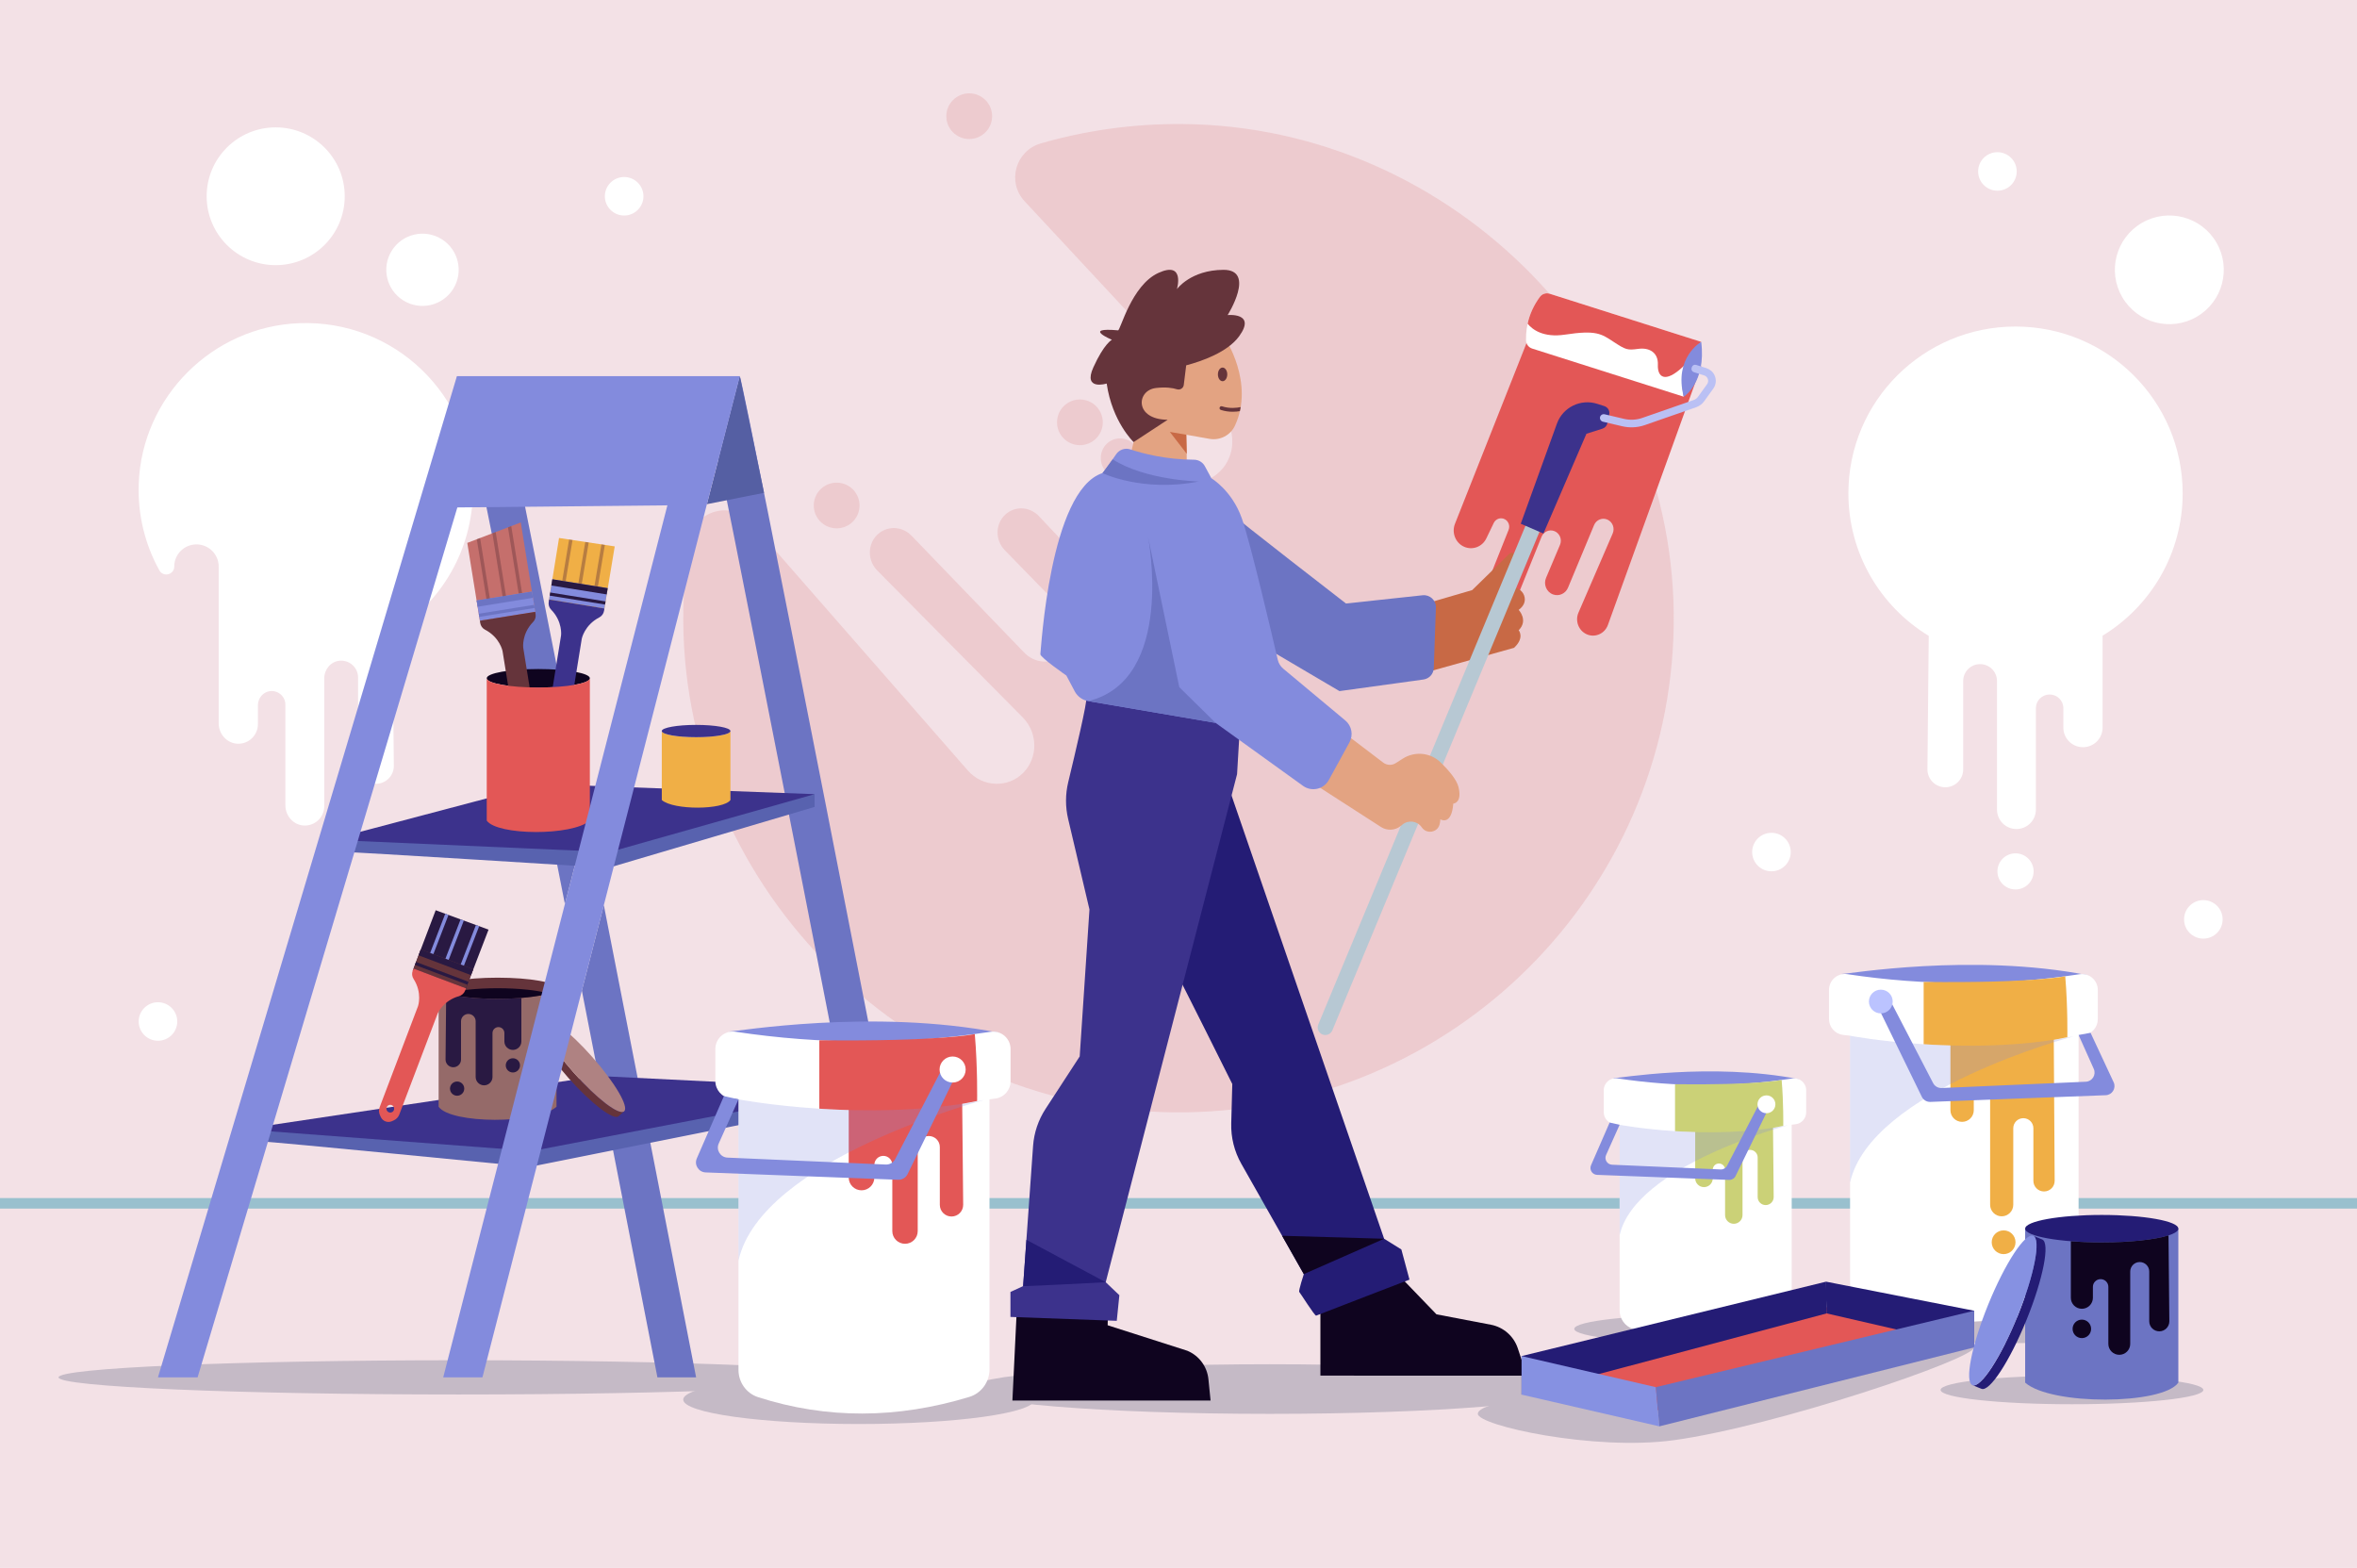 <svg
        xmlns="http://www.w3.org/2000/svg"
        width="224"
        height="149"
        viewBox="0 0 224 149"
        fill="none"
      >
        <g clipPath="url(#clip0_12050_38524)">
          <path d="M224 0H0V149H224V0Z" fill="#F3E1E6" />
          <path
            opacity="0.36"
            d="M112.374 11.787C107.704 11.75 103.19 12.394 98.925 13.623C96.513 14.318 95.666 17.29 97.375 19.126L116.005 39.141C117.509 40.756 117.481 43.279 115.943 44.795C114.464 46.253 112.105 46.262 110.555 44.816L107.72 42.171C106.938 41.442 105.734 41.502 105.057 42.304C104.436 43.038 104.474 44.145 105.143 44.861L116.242 56.725C117.762 58.35 117.629 60.924 115.954 62.31C114.46 63.546 112.262 63.387 110.9 61.943L98.731 49.046C97.855 48.117 96.424 48.061 95.517 48.922C94.579 49.812 94.566 51.334 95.488 52.281L101.17 58.115C102.317 59.27 102.277 61.157 101.083 62.21C99.984 63.181 98.311 63.076 97.295 61.972L86.629 50.907C85.705 49.948 84.203 49.938 83.305 50.885C82.43 51.809 82.461 53.296 83.375 54.218L97.222 68.198C98.63 69.653 98.658 71.967 97.285 73.398C95.828 74.917 93.39 74.832 91.974 73.213L71.362 49.648C69.482 47.499 65.961 48.533 65.515 51.35C65.12 53.838 64.921 56.392 64.935 58.993C65.067 84.775 86.806 106.049 112.643 105.704C138.104 105.365 158.685 84.852 159.062 59.456C159.443 33.733 138.156 11.987 112.374 11.787Z"
            fill="#E4A4A7"
          />
          <path
            opacity="0.36"
            d="M81.63 48.534C81.905 47.367 81.18 46.199 80.011 45.924C78.841 45.65 77.67 46.373 77.394 47.54C77.119 48.707 77.844 49.876 79.014 50.151C80.184 50.425 81.355 49.702 81.63 48.534Z"
            fill="#E4A4A7"
          />
          <path
            opacity="0.36"
            d="M102.63 42.304C103.832 42.304 104.806 41.332 104.806 40.133C104.806 38.934 103.832 37.962 102.63 37.962C101.429 37.962 100.455 38.934 100.455 40.133C100.455 41.332 101.429 42.304 102.63 42.304Z"
            fill="#E4A4A7"
          />
          <path
            opacity="0.36"
            d="M92.111 13.212C93.312 13.212 94.287 12.24 94.287 11.041C94.287 9.842 93.312 8.87 92.111 8.87C90.909 8.87 89.935 9.842 89.935 11.041C89.935 12.24 90.909 13.212 92.111 13.212Z"
            fill="#E4A4A7"
          />
          <path d="M0 114.35H224" stroke="#99C0CE" strokeWidth="2" strokeMiterlimit="10" />
          <path
            d="M207.431 46.879C207.431 38.126 200.32 31.03 191.547 31.03C182.775 31.03 175.664 38.126 175.664 46.879C175.664 52.618 178.721 57.644 183.299 60.425L183.176 73.102C183.167 74.044 183.931 74.813 184.875 74.813C185.813 74.813 186.574 74.055 186.574 73.118V64.714C186.574 63.829 187.293 63.111 188.181 63.111C189.068 63.111 189.787 63.829 189.787 64.714V76.937C189.787 77.955 190.614 78.781 191.635 78.781C192.655 78.781 193.482 77.955 193.482 76.937V67.299C193.482 66.58 194.067 65.997 194.788 65.997C195.509 65.997 196.093 66.58 196.093 67.299V69.147C196.093 70.174 196.928 71.006 197.957 71.006C198.986 71.006 199.821 70.174 199.821 69.147V60.409C204.384 57.625 207.431 52.608 207.431 46.879Z"
            fill="white"
          />
          <path
            d="M208.769 30.104C211.239 28.668 212.075 25.507 210.636 23.042C209.197 20.578 206.029 19.744 203.559 21.179C201.089 22.615 200.253 25.776 201.692 28.241C203.13 30.705 206.299 31.539 208.769 30.104Z"
            fill="white"
          />
          <path
            d="M189.827 18.122C190.84 18.122 191.661 17.303 191.661 16.292C191.661 15.282 190.84 14.463 189.827 14.463C188.815 14.463 187.994 15.282 187.994 16.292C187.994 17.303 188.815 18.122 189.827 18.122Z"
            fill="white"
          />
          <path
            d="M209.397 89.196C210.41 89.196 211.231 88.377 211.231 87.367C211.231 86.356 210.41 85.537 209.397 85.537C208.385 85.537 207.564 86.356 207.564 87.367C207.564 88.377 208.385 89.196 209.397 89.196Z"
            fill="white"
          />
          <path
            d="M168.352 82.799C169.364 82.799 170.185 81.98 170.185 80.97C170.185 79.96 169.364 79.141 168.352 79.141C167.339 79.141 166.518 79.96 166.518 80.97C166.518 81.98 167.339 82.799 168.352 82.799Z"
            fill="white"
          />
          <path
            d="M193.268 82.807C193.268 83.755 192.497 84.524 191.547 84.524C190.597 84.524 189.827 83.755 189.827 82.807C189.827 81.859 190.597 81.091 191.547 81.091C192.497 81.091 193.268 81.859 193.268 82.807Z"
            fill="white"
          />
          <path
            d="M44.941 46.549C44.941 37.588 37.488 30.364 28.43 30.712C20.186 31.029 13.481 37.737 13.184 45.963C13.075 48.958 13.801 51.775 15.147 54.203C15.523 54.881 16.559 54.615 16.559 53.84C16.559 52.676 17.505 51.732 18.672 51.732C19.838 51.732 20.784 52.676 20.784 53.84V60.079V60.58V68.739C20.784 69.757 21.57 70.644 22.59 70.675C23.646 70.707 24.511 69.863 24.511 68.817V67.025C24.511 66.345 25.01 65.738 25.688 65.673C26.467 65.599 27.122 66.208 27.122 66.969V76.53C27.122 77.539 27.901 78.42 28.913 78.45C29.959 78.481 30.817 77.644 30.817 76.608V64.454C30.817 63.616 31.43 62.869 32.266 62.789C33.224 62.698 34.03 63.447 34.03 64.385V72.732C34.03 73.597 34.656 74.367 35.517 74.471C36.556 74.596 37.438 73.784 37.428 72.772L37.305 60.095C41.883 57.314 44.941 52.287 44.941 46.549Z"
            fill="white"
          />
          <path
            d="M59.317 20.48C60.33 20.48 61.151 19.661 61.151 18.651C61.151 17.64 60.33 16.821 59.317 16.821C58.304 16.821 57.483 17.64 57.483 18.651C57.483 19.661 58.304 20.48 59.317 20.48Z"
            fill="white"
          />
          <path
            d="M15.012 98.901C16.025 98.901 16.846 98.082 16.846 97.072C16.846 96.061 16.025 95.242 15.012 95.242C14 95.242 13.179 96.061 13.179 97.072C13.179 98.082 14 98.901 15.012 98.901Z"
            fill="white"
          />
          <path
            d="M43.078 27.443C44.077 25.83 43.576 23.715 41.96 22.718C40.343 21.721 38.223 22.221 37.225 23.834C36.226 25.447 36.726 27.562 38.343 28.558C39.959 29.555 42.079 29.056 43.078 27.443Z"
            fill="white"
          />
          <path
            d="M26.201 25.197C29.824 25.197 32.762 22.267 32.762 18.651C32.762 15.035 29.824 12.104 26.201 12.104C22.577 12.104 19.64 15.035 19.64 18.651C19.64 22.267 22.577 25.197 26.201 25.197Z"
            fill="white"
          />
          <path
            d="M187.619 128.041C187.619 129.142 168.726 135.544 159.067 136.86C151.432 137.901 140.448 135.458 140.448 134.357C140.448 133.256 146.695 132.364 154.4 132.364C162.106 132.364 187.619 126.94 187.619 128.041Z"
            fill="#C5BAC6"
          />
          <path
            d="M196.912 133.442C203.808 133.442 209.398 132.834 209.398 132.084C209.398 131.334 203.808 130.727 196.912 130.727C190.016 130.727 184.426 131.334 184.426 132.084C184.426 132.834 190.016 133.442 196.912 133.442Z"
            fill="#C5BAC6"
          />
          <path
            d="M174.585 126.281C174.585 127.031 168.995 127.638 162.099 127.638C155.204 127.638 149.613 127.03 149.613 126.281C149.613 125.531 155.204 124.923 162.099 124.923C168.995 124.923 174.585 125.531 174.585 126.281Z"
            fill="#C5BAC6"
          />
          <path
            d="M203.414 126.281C203.414 127.031 197.824 127.638 190.928 127.638C184.033 127.638 178.443 127.03 178.443 126.281C178.443 125.531 184.033 124.923 190.928 124.923C197.824 124.923 203.414 125.531 203.414 126.281Z"
            fill="#C5BAC6"
          />
          <path
            d="M81.626 130.889C81.626 131.787 64.6 132.516 43.596 132.516C22.592 132.516 5.565 131.788 5.565 130.889C5.565 129.99 22.592 129.262 43.596 129.262C64.6 129.262 81.626 129.99 81.626 130.889Z"
            fill="#C5BAC6"
          />
          <path
            d="M81.626 135.322C90.847 135.322 98.322 134.283 98.322 133.003C98.322 131.722 90.847 130.684 81.626 130.684C72.406 130.684 64.931 131.722 64.931 133.003C64.931 134.283 72.406 135.322 81.626 135.322Z"
            fill="#C5BAC6"
          />
          <path
            d="M120.686 134.357C136.565 134.357 149.437 133.301 149.437 131.999C149.437 130.697 136.565 129.642 120.686 129.642C104.807 129.642 91.935 130.697 91.935 131.999C91.935 133.301 104.807 134.357 120.686 134.357Z"
            fill="#C5BAC6"
          />
          <path
            d="M55.298 94.135C57.9 107.418 60.487 120.672 62.478 130.889H66.156C64.254 121.133 60.803 103.439 57.385 86.016L55.298 94.135Z"
            fill="#6C74C3"
          />
          <path
            d="M85.444 130.888H89.121C84.871 109.074 71.085 38.414 70.313 35.743L70.309 35.744L68.286 43.614C71.764 60.823 80.57 105.872 85.444 130.888Z"
            fill="#6C74C3"
          />
          <path
            d="M55.772 77.797C52.405 60.671 49.324 45.118 48.112 39.345H46.114L45.12 42.676C46.745 50.639 50.113 67.704 53.686 85.91L55.772 77.797Z"
            fill="#6C74C3"
          />
          <path
            d="M32.762 80.969C33.005 80.912 57.817 82.473 57.817 82.473L77.416 76.682V75.469L32.901 79.56L32.762 80.969Z"
            fill="#5862AF"
          />
          <path
            d="M51.444 74.499L77.416 75.468L57.956 80.969L31.36 79.805L51.444 74.499Z"
            fill="#3C328C"
          />
          <path
            d="M24.868 108.477C25.178 108.419 50.357 110.888 50.357 110.888L81.406 104.677V103.464L25.045 107.067L24.868 108.477Z"
            fill="#5862AF"
          />
          <path
            d="M56.887 102.25L81.406 103.464L50.534 109.385L23.08 107.312L56.887 102.25Z"
            fill="#3C328C"
          />
          <path
            d="M52.89 93.911H41.685V105.172C42.827 106.801 50.986 106.855 52.89 105.172V93.911H52.89Z"
            fill="#956A69"
          />
          <path
            d="M41.685 93.911C41.685 94.466 44.193 94.915 47.287 94.915C50.382 94.915 52.89 94.466 52.89 93.911C52.89 93.357 50.382 92.907 47.287 92.907C44.193 92.907 41.685 93.357 41.685 93.911Z"
            fill="#65343B"
          />
          <path
            d="M52.134 94.413C51.165 94.114 49.36 93.911 47.288 93.911C45.215 93.911 43.41 94.114 42.441 94.413C43.41 94.713 45.215 94.915 47.288 94.915C49.36 94.915 51.165 94.713 52.134 94.413Z"
            fill="#0F041F"
          />
          <path
            d="M54.54 101.952C56.7 104.391 58.839 106.027 59.317 105.605L58.786 106.074C58.308 106.496 56.169 104.86 54.009 102.421C51.849 99.982 50.485 97.663 50.963 97.241L51.494 96.772C51.016 97.194 52.38 99.513 54.54 101.952Z"
            fill="#65343B"
          />
          <path
            d="M54.54 101.952C52.38 99.513 51.016 97.194 51.494 96.772C51.972 96.351 54.111 97.986 56.271 100.425C58.431 102.865 59.795 105.184 59.317 105.605C58.839 106.027 56.7 104.391 54.54 101.952Z"
            fill="#AF8282"
          />
          <path
            d="M49.549 94.83V98.967C49.549 99.411 49.187 99.772 48.742 99.772C48.297 99.772 47.935 99.411 47.935 98.967V98.167C47.935 97.855 47.682 97.603 47.37 97.603C47.058 97.603 46.805 97.855 46.805 98.167V102.339C46.805 102.78 46.447 103.137 46.005 103.137C45.563 103.137 45.205 102.78 45.205 102.339V97.048C45.205 96.665 44.894 96.354 44.51 96.354C44.126 96.354 43.814 96.665 43.814 97.048V100.686C43.814 101.091 43.485 101.42 43.079 101.42C42.67 101.42 42.339 101.087 42.343 100.679L42.404 94.403C43.365 94.709 45.191 94.916 47.288 94.916C48.092 94.915 48.857 94.885 49.549 94.83Z"
            fill="#291942"
          />
          <path
            d="M48.743 101.916C49.117 101.916 49.42 101.614 49.42 101.24C49.42 100.867 49.117 100.564 48.743 100.564C48.369 100.564 48.065 100.867 48.065 101.24C48.065 101.614 48.369 101.916 48.743 101.916Z"
            fill="#291942"
          />
          <path
            d="M42.766 103.45C42.766 103.824 43.07 104.126 43.444 104.126C43.818 104.126 44.121 103.823 44.121 103.45C44.121 103.077 43.818 102.774 43.444 102.774C43.07 102.774 42.766 103.077 42.766 103.45Z"
            fill="#291942"
          />
          <path
            d="M70.309 35.744L72.612 46.831L67.182 47.91L70.309 35.744Z"
            fill="#555FA3"
          />
          <path
            opacity="0.44"
            d="M44.136 45.511L45.984 38.168H66.134L63.903 45.297L44.136 45.511Z"
            fill="#555FA3"
          />
          <path
            d="M51.157 63.576C48.452 63.576 46.258 63.969 46.258 64.454C46.258 64.939 48.452 65.332 51.157 65.332C53.863 65.332 56.057 64.939 56.057 64.454C56.057 63.969 53.863 63.576 51.157 63.576Z"
            fill="#0F041F"
          />
          <path
            d="M45.604 58.986L44.409 51.59L49.491 49.648L50.901 58.367L45.604 58.986Z"
            fill="#C56F6C"
          />
          <path
            opacity="0.41"
            d="M49.649 56.567L48.587 49.994L48.275 50.114L49.326 56.619L49.649 56.567Z"
            fill="#65343B"
          />
          <path
            d="M50.557 56.216L45.297 57.062L45.608 58.987L50.868 58.141L50.557 56.216Z"
            fill="#838BDD"
          />
          <path
            d="M48.234 58.563L45.604 58.986L45.641 59.213C45.684 59.481 45.854 59.713 46.096 59.839C47.504 60.568 47.758 61.861 47.758 61.861L49.397 72.001C49.439 72.262 49.583 72.495 49.798 72.65L49.954 72.763C50.313 73.022 50.815 72.941 51.074 72.583L51.187 72.427C51.343 72.212 51.406 71.945 51.364 71.684L49.725 61.545C49.725 61.545 49.559 60.237 50.666 59.103C50.857 58.908 50.944 58.636 50.901 58.367L50.864 58.14L48.234 58.563ZM50.404 71.992C50.204 72.024 50.015 71.888 49.983 71.689C49.951 71.489 50.087 71.301 50.287 71.269C50.487 71.237 50.676 71.372 50.708 71.572C50.74 71.772 50.604 71.96 50.404 71.992Z"
            fill="#65343B"
          />
          <path
            opacity="0.41"
            d="M46.585 57.06L45.626 51.125L45.313 51.245L46.262 57.112L46.585 57.06Z"
            fill="#65343B"
          />
          <path
            opacity="0.41"
            d="M48.117 56.814L47.107 50.56L46.794 50.679L47.794 56.866L48.117 56.814Z"
            fill="#65343B"
          />
          <path
            d="M50.557 56.216L45.297 57.062L45.393 57.657L50.653 56.81L50.557 56.216Z"
            fill="#6C74C3"
          />
          <path
            d="M50.761 57.476L45.501 58.322L45.549 58.619L50.809 57.773L50.761 57.476Z"
            fill="#6C74C3"
          />
          <path
            d="M57.443 57.821L58.421 51.923L53.129 51.125L52.147 57.202L57.443 57.821Z"
            fill="#F0AF46"
          />
          <path
            d="M52.182 56.971L57.442 57.817L57.753 55.893L52.493 55.046L52.182 56.971Z"
            fill="#838BDD"
          />
          <path
            d="M52.183 56.975L52.147 57.202C52.103 57.471 52.191 57.744 52.381 57.939C53.488 59.072 53.322 60.38 53.322 60.38L51.684 70.519C51.642 70.78 51.705 71.047 51.86 71.262L51.973 71.418C52.233 71.776 52.734 71.857 53.093 71.598L53.249 71.485C53.464 71.33 53.609 71.096 53.651 70.835L55.289 60.696C55.289 60.696 55.543 59.403 56.952 58.673C57.194 58.548 57.363 58.316 57.406 58.048L57.443 57.821L54.813 57.398L52.183 56.975ZM52.339 70.407C52.371 70.207 52.56 70.071 52.76 70.103C52.96 70.135 53.096 70.323 53.064 70.523C53.032 70.723 52.843 70.859 52.643 70.826C52.443 70.794 52.307 70.606 52.339 70.407Z"
            fill="#3C328C"
          />
          <path
            d="M52.397 55.64L57.657 56.486L57.753 55.892L52.493 55.046L52.397 55.64Z"
            fill="#291942"
          />
          <path
            d="M52.242 56.602L57.501 57.448L57.549 57.151L52.29 56.305L52.242 56.602Z"
            fill="#291942"
          />
          <path
            opacity="0.41"
            d="M53.755 55.254L54.411 51.318L54.086 51.27L53.431 55.202L53.755 55.254Z"
            fill="#65343B"
          />
          <path
            opacity="0.41"
            d="M56.819 55.746L57.483 51.782L57.158 51.732L56.495 55.694L56.819 55.746Z"
            fill="#65343B"
          />
          <path
            opacity="0.41"
            d="M55.287 55.5L55.947 51.55L55.623 51.501L54.964 55.448L55.287 55.5Z"
            fill="#65343B"
          />
          <path
            d="M56.057 64.454C56.057 64.939 53.863 65.332 51.157 65.332C48.452 65.332 46.258 64.939 46.258 64.454V77.981C47.257 79.405 54.392 79.452 56.057 77.981L56.057 64.454Z"
            fill="#E35756"
          />
          <path
            d="M43.464 48.221L63.427 48.021L55.772 77.797L53.686 85.91L42.122 130.888H45.849L55.298 94.134L57.385 86.015L68.286 43.614L70.309 35.744L70.31 35.743H43.423L15.012 130.888H18.779L43.464 48.221Z"
            fill="#838BDD"
          />
          <path
            d="M66.156 70.054C64.355 70.054 62.894 69.793 62.894 69.47V76.026C64.002 77.006 68.752 76.974 69.418 76.026V69.47C69.418 69.793 67.957 70.054 66.156 70.054Z"
            fill="#F0AF46"
          />
          <path
            d="M66.156 70.055C67.957 70.055 69.418 69.793 69.418 69.47C69.418 69.147 67.957 68.886 66.156 68.886C64.354 68.886 62.894 69.147 62.894 69.47C62.894 69.793 64.354 70.055 66.156 70.055Z"
            fill="#3C328C"
          />
          <path
            d="M44.283 93.923L46.43 88.341L41.406 86.498L39.22 92.254L44.283 93.923Z"
            fill="#291942"
          />
          <path
            d="M39.299 92.043L44.28 93.926L44.972 92.103L39.991 90.219L39.299 92.043Z"
            fill="#65343B"
          />
          <path
            d="M39.302 92.039L39.22 92.254C39.123 92.509 39.154 92.794 39.301 93.023C40.157 94.355 39.731 95.603 39.731 95.603L36.084 105.207C35.99 105.454 35.999 105.729 36.107 105.97L36.187 106.145C36.369 106.548 36.843 106.728 37.247 106.546L37.423 106.467C37.665 106.359 37.854 106.159 37.948 105.911L41.595 96.307C41.595 96.307 42.105 95.091 43.631 94.659C43.893 94.585 44.105 94.392 44.202 94.138L44.284 93.922L41.793 92.981L39.302 92.039ZM36.748 105.229C36.82 105.039 37.032 104.944 37.222 105.016C37.412 105.087 37.507 105.299 37.435 105.488C37.363 105.677 37.151 105.772 36.962 105.701C36.772 105.629 36.677 105.417 36.748 105.229Z"
            fill="#E35756"
          />
          <path
            d="M39.777 90.783L44.759 92.666L44.972 92.103L39.991 90.22L39.777 90.783Z"
            fill="#291942"
          />
          <path
            d="M39.431 91.694L44.413 93.577L44.52 93.296L39.538 91.412L39.431 91.694Z"
            fill="#291942"
          />
          <path
            d="M41.188 90.667L42.623 86.944L42.315 86.831L40.882 90.551L41.188 90.667Z"
            fill="#838BDD"
          />
          <path
            d="M44.09 91.765L45.539 88.014L45.231 87.901L43.784 91.649L44.09 91.765Z"
            fill="#838BDD"
          />
          <path
            d="M42.639 91.216L44.081 87.479L43.773 87.366L42.333 91.1L42.639 91.216Z"
            fill="#838BDD"
          />
          <path
            d="M69.278 98.026C69.889 98.045 82.898 95.79 94.996 98.15C94.996 98.15 83.887 102.25 83.693 102.25C83.499 102.25 69.278 98.026 69.278 98.026Z"
            fill="#838BDD"
          />
          <path
            d="M92.122 132.746C85.254 134.836 78.561 134.863 72.048 132.771C70.929 132.411 70.183 131.354 70.183 130.181V100.974H94.036V130.139C94.036 131.331 93.265 132.399 92.122 132.746Z"
            fill="white"
          />
          <path
            d="M94.615 104.392C86.384 105.518 77.983 105.47 69.43 104.379C68.603 104.274 67.985 103.563 67.985 102.731V99.684C67.985 98.672 68.886 97.893 69.889 98.044C78.002 99.268 86.084 99.279 94.133 98.049C95.137 97.896 96.04 98.676 96.04 99.689V102.748C96.04 103.573 95.434 104.28 94.615 104.392Z"
            fill="white"
          />
          <path
            d="M77.864 98.856V105.357C77.864 105.357 79.445 105.461 80.659 105.485V111.898C80.659 112.57 81.204 113.114 81.877 113.114C82.55 113.114 83.095 112.57 83.095 111.898V110.691C83.095 110.221 83.477 109.84 83.948 109.84C84.42 109.84 84.802 110.221 84.802 110.691V116.991C84.802 117.656 85.342 118.195 86.009 118.195C86.676 118.195 87.217 117.656 87.217 116.991V109.002C87.217 108.423 87.687 107.954 88.267 107.954C88.847 107.954 89.317 108.423 89.317 109.002V114.495C89.317 115.106 89.814 115.603 90.427 115.603C91.045 115.603 91.543 115.1 91.537 114.484L91.445 104.898L92.861 104.627C92.861 104.627 92.919 101.515 92.641 98.265C92.641 98.265 89.323 98.985 77.864 98.856Z"
            fill="#E35756"
          />
          <path
            opacity="0.24"
            d="M70.183 104.473C70.183 104.473 82.318 106.775 93.529 104.533C93.529 104.533 72.307 110.114 70.183 119.799V104.473Z"
            fill="#838BDD"
          />
          <path
            d="M90.735 100.855C91.079 100.809 91.335 101.163 91.183 101.474L86.256 111.571C86.092 111.914 85.739 112.126 85.358 112.112L67.061 111.413C66.389 111.387 65.954 110.696 66.222 110.082L68.8 104.161L70.183 104.473L68.305 108.667C68.03 109.28 68.462 109.977 69.135 110.006L84.183 110.664C84.559 110.68 84.909 110.475 85.078 110.139L89.419 101.777C89.681 101.274 90.172 100.929 90.735 100.855Z"
            fill="#838BDD"
          />
          <path
            d="M91.774 101.635C91.774 102.319 91.219 102.873 90.534 102.873C89.849 102.873 89.293 102.319 89.293 101.635C89.293 100.951 89.849 100.397 90.534 100.397C91.219 100.397 91.774 100.951 91.774 101.635Z"
            fill="white"
          />
          <path
            d="M145.121 32.487L138.276 49.774C137.937 50.63 138.331 51.608 139.16 51.964C139.958 52.307 140.877 51.954 141.259 51.156L141.96 49.697C142.153 49.295 142.63 49.136 143.016 49.345C143.369 49.537 143.523 49.973 143.371 50.353L140.86 56.65C140.516 57.513 140.959 58.494 141.822 58.779C142.592 59.033 143.422 58.638 143.732 57.87L146.503 51.009C146.702 50.515 147.251 50.277 147.734 50.474C148.235 50.678 148.472 51.268 148.257 51.776L146.934 54.907C146.664 55.53 146.967 56.258 147.592 56.487C148.167 56.698 148.801 56.404 149.029 55.82L151.494 49.899C151.707 49.386 152.29 49.155 152.784 49.387C153.265 49.614 153.479 50.197 153.264 50.694L150.005 58.231C149.679 59.011 150.02 59.915 150.772 60.264C151.57 60.634 152.505 60.231 152.81 59.387L161.678 34.793L145.827 32.632L145.121 32.487Z"
            fill="#E35756"
          />
          <path
            d="M125.486 124.282V130.723L145.107 130.726L144.244 128.125C143.861 126.971 142.882 126.114 141.685 125.886L136.517 124.899L131.851 120.059L125.486 124.282Z"
            fill="#0F041F"
          />
          <path
            d="M111.798 92.467C111.983 92.713 117.112 103.011 117.112 103.011L117.012 106.754C116.976 108.097 117.308 109.424 117.97 110.594L123.91 121.077C123.91 121.077 123.384 122.68 123.477 122.772C123.57 122.865 124.96 125.085 125.084 125.023C125.208 124.961 133.952 121.601 133.952 121.601L133.18 118.734L131.542 117.716L116.618 74.369L111.798 92.467Z"
            fill="#241C75"
          />
          <path
            d="M96.702 122.986L96.215 133.09H115.048L114.843 131.057C114.722 129.859 113.952 128.823 112.838 128.36L105.268 125.937L105.329 122.868L96.702 122.986Z"
            fill="#0F041F"
          />
          <path
            d="M135.818 57.271L139.911 56.076L143.453 52.616C143.659 52.434 143.983 52.57 143.997 52.844C144.025 53.411 143.847 54.393 142.811 55.812L143.649 55.798C144.244 55.788 144.797 56.189 144.896 56.774C144.959 57.144 144.854 57.569 144.33 57.956C144.33 57.956 145.273 58.949 144.33 59.89C144.33 59.89 144.932 60.596 143.885 61.563L135.818 63.813V57.271Z"
            fill="#C86945"
          />
          <path
            d="M125.676 98.302C125.307 98.149 125.131 97.726 125.284 97.357L147.467 43.966C147.62 43.597 148.044 43.422 148.413 43.575C148.783 43.728 148.959 44.151 148.805 44.52L126.623 97.911C126.47 98.279 126.046 98.454 125.676 98.302Z"
            fill="#B7C8D3"
          />
          <path
            d="M160.015 37.699L145.612 33.124C145.269 33.016 145.033 32.7 145.026 32.341C144.999 30.817 145.437 29.441 146.343 28.214C146.556 27.925 146.932 27.804 147.275 27.913L161.678 32.487C160.167 33.92 159.613 35.658 160.015 37.699Z"
            fill="white"
          />
          <path
            d="M148.739 31.798C151.706 31.348 152.182 31.72 153.352 32.487C154.521 33.255 154.66 33.289 155.703 33.151C156.745 33.012 157.605 33.5 157.557 34.66C157.51 35.821 158.218 36.487 159.978 34.815C160.061 34.736 160.147 34.654 160.234 34.57C160.528 33.816 161.009 33.122 161.678 32.487L147.275 27.913C146.932 27.804 146.556 27.925 146.343 28.214C145.762 29.002 145.375 29.852 145.178 30.762C145.614 31.297 146.647 32.116 148.739 31.798Z"
            fill="#E35756"
          />
          <path
            d="M144.526 49.771L146.681 50.702L150.768 41.219L152.29 40.736C152.528 40.661 152.708 40.464 152.76 40.22L152.936 39.399C153.011 39.05 152.81 38.701 152.469 38.592L151.806 38.378C150.226 37.869 148.526 38.701 147.963 40.259L144.526 49.771Z"
            fill="#3C328C"
          />
          <path
            d="M117.165 48.903C117.35 49.181 127.917 57.351 127.917 57.351L135.199 56.567C135.889 56.492 136.486 57.046 136.462 57.738L136.262 63.485C136.243 64.038 135.828 64.497 135.278 64.573L127.299 65.675L117.566 59.941L117.165 48.903Z"
            fill="#6C74C3"
          />
          <path
            d="M111.624 34.492C111.857 34.459 116.416 32.135 116.416 32.135C116.416 32.135 119.25 36.377 117.368 40.442C116.943 41.362 115.947 41.88 114.948 41.703L112.742 41.313C112.742 41.313 112.855 44.221 112.722 44.221C112.589 44.221 107.364 43.524 107.364 43.524L108.03 40.801L107.122 34.845L111.624 34.492Z"
            fill="#E3A382"
          />
          <path
            d="M103.229 66.353C103.37 66.552 102.182 71.582 101.521 74.323C101.243 75.474 101.24 76.672 101.512 77.825L103.538 86.424L102.611 100.39L99.359 105.385C98.675 106.436 98.269 107.644 98.18 108.894L97.234 122.217L96.029 122.772V125.146L106.133 125.516L106.38 123.081L105.083 121.848L117.566 73.568L117.875 68.358L103.229 66.353Z"
            fill="#3C328C"
          />
          <path
            d="M160.015 37.699C160.015 37.699 162.166 36.374 161.678 32.487C161.678 32.487 159.046 33.964 160.015 37.699Z"
            fill="#838BDD"
          />
          <path
            d="M155.167 40.608C154.834 40.618 154.499 40.584 154.17 40.507L152.331 40.073C152.137 40.027 152.016 39.832 152.062 39.638C152.108 39.443 152.304 39.323 152.498 39.369L154.337 39.803C154.916 39.939 155.518 39.909 156.079 39.713L160.961 38.014C161.124 37.957 161.267 37.852 161.368 37.711L162.235 36.507C162.337 36.365 162.364 36.188 162.309 36.022C162.254 35.855 162.126 35.729 161.959 35.676L160.97 35.363C160.803 35.311 160.711 35.133 160.764 34.966L160.791 34.88C160.844 34.713 161.023 34.621 161.19 34.674L162.132 34.972C162.477 35.082 162.78 35.314 162.935 35.641C163.14 36.071 163.095 36.552 162.824 36.929L161.956 38.133C161.768 38.394 161.504 38.591 161.199 38.697L156.318 40.396C155.945 40.526 155.557 40.597 155.167 40.608Z"
            fill="#BAC0F4"
          />
          <path
            d="M125.381 74.811L131.247 78.59C131.829 78.965 132.587 78.924 133.125 78.488L133.29 78.354C133.862 77.891 134.708 78.015 135.121 78.624C135.569 79.284 136.598 79.128 136.809 78.358C136.849 78.213 136.875 78.056 136.882 77.885C136.882 77.872 136.892 77.863 136.903 77.869C137.052 77.948 137.957 78.341 138.113 76.378C138.113 76.37 138.118 76.363 138.126 76.362C138.231 76.351 138.953 76.222 138.613 74.803C138.443 74.093 137.684 73.205 136.92 72.457C135.953 71.509 134.455 71.363 133.314 72.093L132.648 72.518C132.28 72.754 131.804 72.734 131.457 72.47L127.814 69.702C127.805 69.695 127.793 69.698 127.788 69.708L125.374 74.789C125.371 74.797 125.373 74.806 125.381 74.811Z"
            fill="#E3A382"
          />
          <path
            d="M104.774 44.957C104.857 44.929 105.569 43.906 106.078 43.161C106.376 42.726 106.924 42.539 107.426 42.706C108.557 43.083 110.759 43.674 113.48 43.687C113.908 43.688 114.302 43.926 114.505 44.302L115.125 45.45C115.125 45.45 117.07 46.591 118.013 49.242C118.836 51.556 120.917 60.464 121.434 62.698C121.511 63.03 121.694 63.327 121.957 63.546L127.852 68.464C128.465 68.975 128.63 69.847 128.247 70.546L126.283 74.128C125.8 75.009 124.652 75.268 123.836 74.68L115.527 68.696L103.423 66.626C102.872 66.531 102.396 66.187 102.136 65.694L101.344 64.195C101.344 64.195 98.811 62.438 98.872 62.16C98.934 61.882 99.746 46.591 104.774 44.957Z"
            fill="#838BDD"
          />
          <path
            d="M115.527 68.696L112.075 65.299L109.114 51.062C109.114 51.062 111.733 64.595 103.423 66.626L115.527 68.696Z"
            fill="#6C74C3"
          />
          <path
            d="M104.774 44.958C104.774 44.958 108.58 46.806 113.913 45.756C113.913 45.756 108.837 45.637 105.744 43.648L104.774 44.958Z"
            fill="#6C74C3"
          />
          <path
            d="M116.634 35.578C116.634 35.936 116.435 36.226 116.189 36.226C115.944 36.226 115.745 35.936 115.745 35.578C115.745 35.219 115.944 34.929 116.189 34.929C116.434 34.929 116.634 35.219 116.634 35.578Z"
            fill="#65343B"
          />
          <path
            d="M112.742 41.313L111.178 41.045L112.786 43.126L112.742 41.313Z"
            fill="#C86945"
          />
          <path
            d="M116.137 38.612C116.041 38.58 115.94 38.633 115.909 38.727C115.878 38.822 115.929 38.924 116.025 38.955C116.422 39.085 116.808 39.128 117.146 39.128C117.411 39.128 117.644 39.102 117.833 39.069C117.862 38.941 117.887 38.813 117.909 38.685C117.54 38.763 116.853 38.845 116.137 38.612Z"
            fill="#65343B"
          />
          <path
            d="M116.67 29.943C116.67 29.943 119.389 25.627 116.268 25.642C113.147 25.656 111.85 27.477 111.85 27.477C111.85 27.477 112.653 24.764 110.089 25.935C107.524 27.107 106.475 31.412 106.257 31.392C102.796 31.084 105.67 32.286 105.67 32.286C105.67 32.286 104.928 32.656 103.909 34.907C102.889 37.157 105.175 36.448 105.175 36.448C105.701 40.086 107.734 42.011 107.734 42.011L110.972 39.888C107.794 39.872 107.983 37.084 109.863 36.87C110.803 36.762 111.442 36.863 111.844 36.99C112.146 37.086 112.462 36.896 112.5 36.583L112.731 34.718C114.225 34.322 116.662 33.472 117.768 31.947C119.422 29.666 116.67 29.943 116.67 29.943Z"
            fill="#65343B"
          />
          <path
            d="M123.91 121.076L131.542 117.716L121.846 117.434L123.91 121.076Z"
            fill="#0F041F"
          />
          <path
            d="M97.234 122.218C97.671 122.24 105.083 121.848 105.083 121.848L97.547 117.817L97.234 122.218Z"
            fill="#241C75"
          />
          <path
            d="M153.301 102.465C153.72 102.478 162.64 100.932 170.936 102.55C170.936 102.55 163.318 105.362 163.185 105.362C163.053 105.362 153.301 102.465 153.301 102.465Z"
            fill="#838BDD"
          />
          <path
            d="M168.965 126.273C164.255 127.707 159.666 127.725 155.2 126.291C154.433 126.044 153.921 125.319 153.921 124.514V104.487H170.277V124.486C170.277 125.303 169.748 126.035 168.965 126.273Z"
            fill="white"
          />
          <path
            d="M170.674 106.83C165.031 107.602 159.27 107.57 153.405 106.821C152.838 106.749 152.414 106.262 152.414 105.691V103.602C152.414 102.908 153.032 102.374 153.72 102.478C159.283 103.317 164.825 103.325 170.344 102.482C171.032 102.376 171.652 102.911 171.652 103.606V105.703C171.651 106.269 171.236 106.753 170.674 106.83Z"
            fill="white"
          />
          <path
            d="M159.188 103.034V107.492C159.188 107.492 160.272 107.563 161.104 107.579V111.977C161.104 112.437 161.478 112.811 161.94 112.811C162.401 112.811 162.775 112.437 162.775 111.977V111.149C162.775 110.827 163.037 110.565 163.36 110.565C163.683 110.565 163.945 110.827 163.945 111.149V115.469C163.945 115.925 164.316 116.295 164.774 116.295C165.231 116.295 165.602 115.925 165.602 115.469V109.991C165.602 109.594 165.924 109.272 166.322 109.272C166.719 109.272 167.042 109.594 167.042 109.991V113.757C167.042 114.177 167.383 114.517 167.803 114.517C168.226 114.517 168.569 114.172 168.564 113.75L168.501 107.177L169.472 106.991C169.472 106.991 169.512 104.857 169.321 102.628C169.32 102.628 167.046 103.123 159.188 103.034Z"
            fill="#CBD177"
          />
          <path
            opacity="0.24"
            d="M153.921 106.886C153.921 106.886 162.242 108.465 169.93 106.927C169.93 106.927 155.378 110.754 153.921 117.395V106.886Z"
            fill="#838BDD"
          />
          <path
            d="M168.014 104.405C168.25 104.374 168.425 104.617 168.321 104.83L164.943 111.753C164.83 111.988 164.588 112.134 164.327 112.124L151.781 111.645C151.32 111.627 151.022 111.154 151.205 110.732L152.974 106.673L153.922 106.886L152.634 109.762C152.445 110.183 152.741 110.661 153.203 110.681L163.522 111.132C163.78 111.143 164.02 111.002 164.135 110.772L167.112 105.038C167.291 104.693 167.628 104.456 168.014 104.405Z"
            fill="#838BDD"
          />
          <path
            d="M168.726 104.94C168.726 105.409 168.346 105.789 167.876 105.789C167.406 105.789 167.025 105.409 167.025 104.94C167.025 104.472 167.406 104.092 167.876 104.092C168.346 104.092 168.726 104.472 168.726 104.94Z"
            fill="white"
          />
          <path
            d="M174.999 92.557C175.555 92.574 187.4 90.521 198.415 92.669C198.415 92.669 188.301 96.403 188.124 96.403C187.947 96.403 174.999 92.557 174.999 92.557Z"
            fill="#838BDD"
          />
          <path
            d="M195.799 124.17C189.545 126.073 183.451 126.098 177.522 124.193C176.502 123.866 175.823 122.903 175.823 121.834V95.241H197.541V121.797C197.541 122.882 196.839 123.853 195.799 124.17Z"
            fill="white"
          />
          <path
            d="M198.069 98.353C190.575 99.378 182.926 99.335 175.138 98.342C174.384 98.245 173.822 97.599 173.822 96.841V94.067C173.822 93.146 174.642 92.436 175.555 92.574C182.943 93.688 190.301 93.698 197.63 92.579C198.544 92.439 199.366 93.149 199.366 94.072V96.857C199.366 97.608 198.814 98.251 198.069 98.353Z"
            fill="white"
          />
          <path
            d="M182.817 93.312V99.231C182.817 99.231 184.256 99.326 185.361 99.348V105.502C185.361 106.113 185.858 106.608 186.471 106.608C187.083 106.608 187.58 106.113 187.58 105.502V104.402C187.58 103.974 187.928 103.627 188.357 103.627C188.786 103.627 189.134 103.974 189.134 104.402V114.487C189.134 115.093 189.626 115.584 190.233 115.584C190.841 115.584 191.333 115.093 191.333 114.487V107.213C191.333 106.686 191.761 106.259 192.289 106.259C192.817 106.259 193.245 106.686 193.245 107.213V112.214C193.245 112.771 193.698 113.223 194.256 113.223C194.818 113.223 195.272 112.765 195.267 112.204L195.183 98.814L196.472 98.567C196.472 98.567 196.525 95.733 196.272 92.773C196.271 92.773 193.251 93.43 182.817 93.312Z"
            fill="#F0AF46"
          />
          <path
            opacity="0.24"
            d="M175.823 98.426C175.823 98.426 186.872 100.522 197.08 98.481C197.08 98.481 177.757 103.562 175.823 112.381V98.426Z"
            fill="#838BDD"
          />
          <path
            d="M178.561 94.463C178.248 94.421 178.015 94.744 178.153 95.027L182.639 104.22C182.789 104.532 183.11 104.726 183.457 104.712L200.117 104.076C200.728 104.053 201.125 103.423 200.881 102.864L198.679 98.145L197.541 98.353L198.984 101.575C199.234 102.134 198.841 102.768 198.228 102.795L184.526 103.393C184.184 103.408 183.865 103.221 183.711 102.916L179.759 95.302C179.521 94.844 179.074 94.531 178.561 94.463Z"
            fill="#838BDD"
          />
          <path
            d="M177.615 95.173C177.615 95.796 178.121 96.3 178.745 96.3C179.369 96.3 179.874 95.796 179.874 95.173C179.874 94.55 179.369 94.046 178.745 94.046C178.121 94.046 177.615 94.55 177.615 95.173Z"
            fill="#BBC3FF"
          />
          <path
            d="M191.547 118.049C191.547 118.672 191.041 119.178 190.416 119.178C189.791 119.178 189.284 118.672 189.284 118.049C189.284 117.425 189.791 116.92 190.416 116.92C191.041 116.92 191.547 117.425 191.547 118.049Z"
            fill="#F0AF46"
          />
          <path
            d="M149.477 130.411C150.756 130.088 175.512 123.733 175.512 123.733C175.512 123.733 184.223 126.605 184.124 126.713C184.026 126.821 157.833 134.147 157.696 134.072C157.559 133.998 149.477 130.411 149.477 130.411Z"
            fill="#E35756"
          />
          <path
            d="M173.543 121.795C173.494 121.902 173.593 124.81 173.593 124.81L187.619 128.041V124.559L173.543 121.795Z"
            fill="#241C75"
          />
          <path
            d="M173.543 121.795L144.605 128.867V132.529L173.593 124.81L173.543 121.795Z"
            fill="#241C75"
          />
          <path
            d="M144.605 128.867L157.365 131.821L157.696 135.544L144.605 132.529V128.867Z"
            fill="#8691E2"
          />
          <path
            d="M157.365 131.82L187.619 124.559V128.041L157.696 135.544L157.365 131.82Z"
            fill="#6C74C3"
          />
          <path
            d="M192.463 116.759H207.021V131.39C205.537 133.505 194.936 133.576 192.463 131.39V116.759Z"
            fill="#6C74C3"
          />
          <path
            d="M199.742 118.063C203.762 118.063 207.021 117.479 207.021 116.758C207.021 116.038 203.762 115.454 199.742 115.454C195.722 115.454 192.463 116.038 192.463 116.758C192.463 117.479 195.722 118.063 199.742 118.063Z"
            fill="#241C75"
          />
          <path
            d="M191.733 125.097C190.14 129.016 188.226 131.942 187.458 131.631L188.311 131.976C189.08 132.287 190.993 129.362 192.587 125.443C194.18 121.524 194.848 118.095 194.08 117.784L193.227 117.438C193.995 117.749 193.326 121.178 191.733 125.097Z"
            fill="#241C75"
          />
          <path
            d="M191.733 125.098C193.326 121.179 193.995 117.749 193.227 117.439C192.458 117.128 190.545 120.053 188.951 123.972C187.359 127.891 186.69 131.32 187.458 131.631C188.226 131.942 190.14 129.017 191.733 125.098Z"
            fill="#8691E2"
          />
          <path
            d="M196.804 117.952V123.326C196.804 123.904 197.273 124.372 197.852 124.372C198.431 124.372 198.901 123.904 198.901 123.326V122.287C198.901 121.882 199.229 121.555 199.635 121.555C200.04 121.555 200.369 121.883 200.369 122.287V127.708C200.369 128.281 200.834 128.745 201.408 128.745C201.982 128.745 202.448 128.281 202.448 127.708V120.833C202.448 120.335 202.852 119.931 203.351 119.931C203.85 119.931 204.255 120.335 204.255 120.833V125.56C204.255 126.087 204.683 126.514 205.211 126.514C205.742 126.514 206.171 126.081 206.166 125.551L206.087 117.397C204.839 117.795 202.466 118.063 199.742 118.063C198.696 118.063 197.703 118.023 196.804 117.952Z"
            fill="#0F041F"
          />
          <path
            d="M198.731 126.281C198.731 126.766 198.337 127.159 197.851 127.159C197.365 127.159 196.971 126.766 196.971 126.281C196.971 125.795 197.365 125.402 197.851 125.402C198.337 125.402 198.731 125.796 198.731 126.281Z"
            fill="#0F041F"
          />
        </g>
        <defs>
          <clipPath id="clip0_12050_38524">
            <rect width="224" height="149" fill="white" />
          </clipPath>
        </defs>
      </svg>
